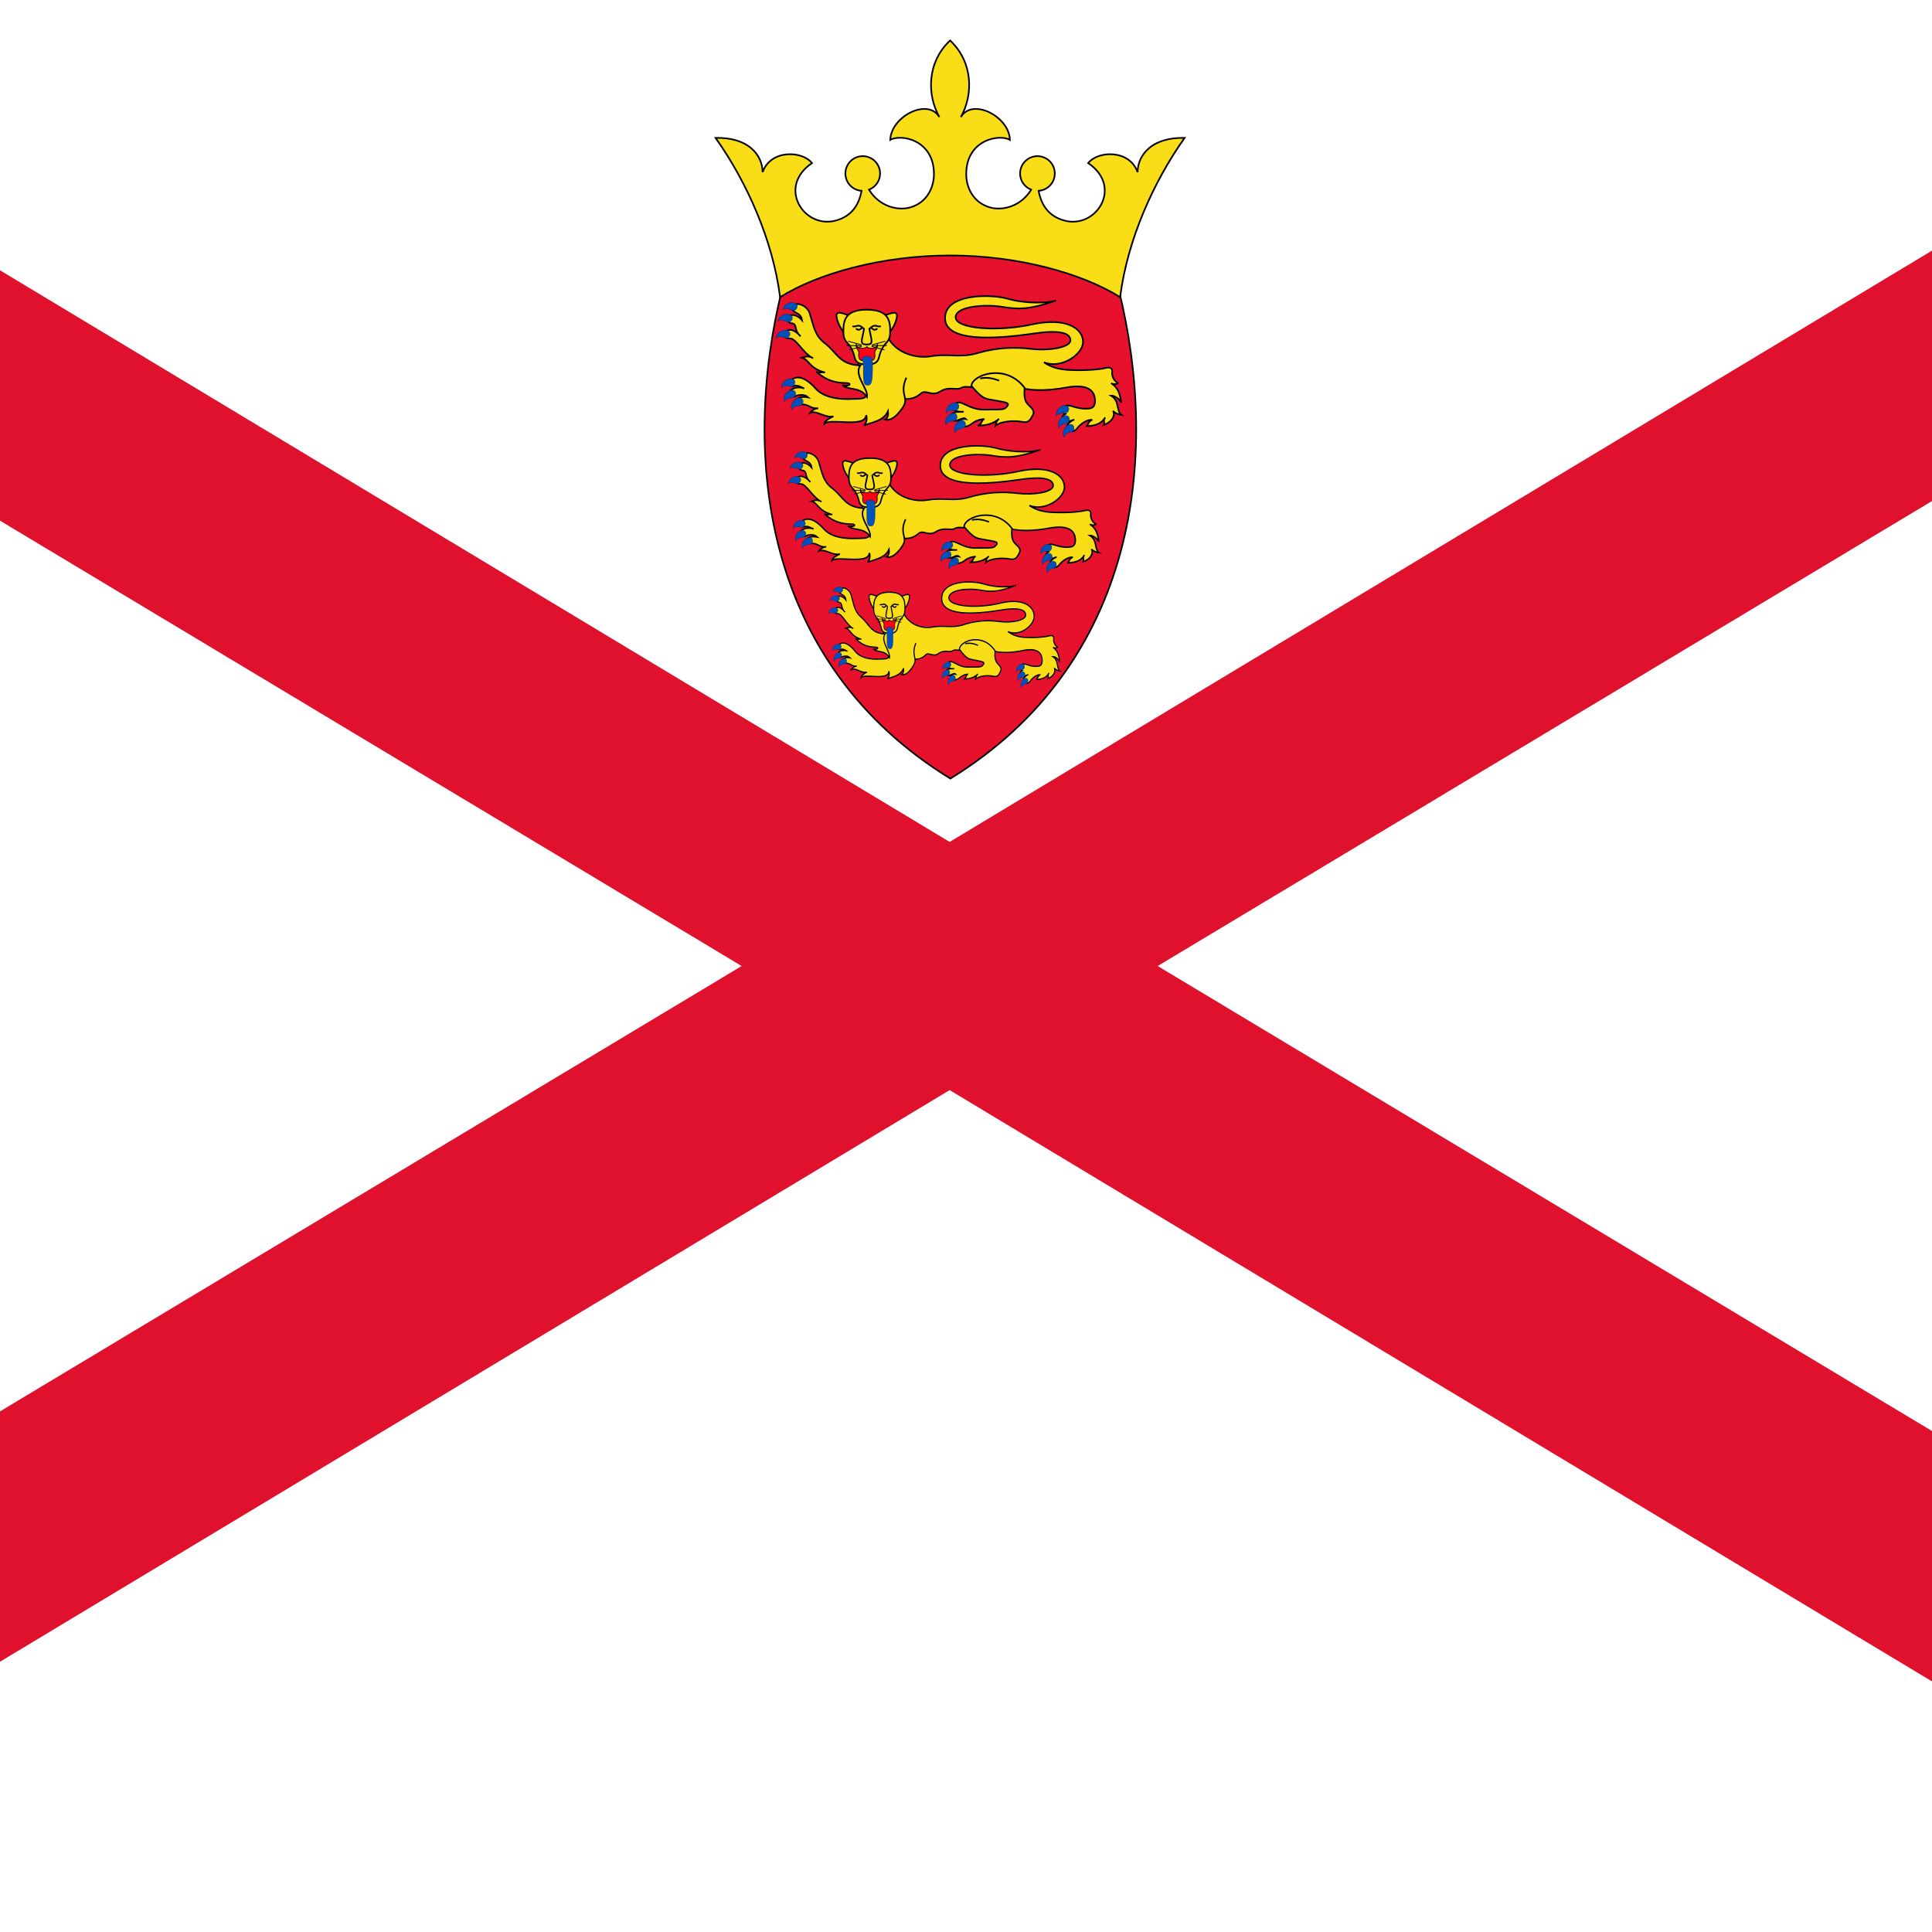 <?xml version="1.0" encoding="UTF-8"?>
<svg xmlns="http://www.w3.org/2000/svg" xmlns:xlink="http://www.w3.org/1999/xlink" width="40px" height="40px" viewBox="0 0 256 256" version="1.1">
<g id="surface1">
<rect x="0" y="0" width="256" height="256" style="fill:rgb(100%,100%,100%);fill-opacity:1;stroke:none;"/>
<path style=" stroke:none;fill-rule:evenodd;fill:rgb(87.451%,6.667%,17.647%);fill-opacity:1;" d="M -87.5 0 L -87.5 16.445 L 98.273 128.004 L -87.5 239.562 L -87.5 256.004 L -59.5 256.004 L 125.832 144.445 L 311.168 256.004 L 339.172 256.004 L 339.172 239.562 L 153.398 128.004 L 339.172 16.445 L 339.172 0 L 311.168 0 L 125.832 111.559 L -59.5 0 L -87.504 0 Z M -87.5 0 "/>
<path style="fill-rule:nonzero;fill:rgb(90.98%,6.667%,17.647%);fill-opacity:1;stroke-width:0.125;stroke-linecap:butt;stroke-linejoin:miter;stroke:rgb(0%,0%,0%);stroke-opacity:1;stroke-miterlimit:4;" d="M 132.66 22.232 C 135.817 35.01 134.086 50.792 119.83 59.548 C 105.575 50.792 103.844 35.01 107.003 22.232 C 110.361 19.179 125.635 17.295 132.66 22.232 Z M 132.66 22.232 " transform="matrix(1.738,0,0,1.738,-82.338,-0.329)"/>
<path style="fill-rule:nonzero;fill:rgb(97.647%,86.667%,8.627%);fill-opacity:1;stroke-width:0.125;stroke-linecap:butt;stroke-linejoin:miter;stroke:rgb(0%,0%,0%);stroke-opacity:1;stroke-miterlimit:4;" d="M 119.81 19.667 C 125.037 19.667 129.902 21.049 132.773 22.843 C 133.335 18.437 135.333 14.031 137.69 10.701 C 135.23 10.65 134.128 11.956 134.104 13.314 C 133.49 11.571 131.08 11.675 130.338 12.623 C 133.027 14.442 130.952 17.668 128.519 17.003 C 127.377 16.69 126.773 15.892 126.559 14.737 C 126.822 14.719 127.083 14.622 127.303 14.444 C 127.87 13.984 127.957 13.152 127.497 12.583 C 127.038 12.017 126.206 11.929 125.637 12.39 C 125.071 12.851 124.983 13.682 125.444 14.249 C 125.595 14.435 125.788 14.568 125.995 14.649 C 125.226 15.903 123.848 16.281 122.859 16.005 C 121.577 15.645 121.04 14.492 121.04 13.469 C 121.04 10.805 123.601 10.393 124.369 10.854 C 124.32 9.062 121.501 7.628 120.631 9.114 C 121.602 7.372 121.553 4.912 119.81 3.274 C 118.068 4.912 118.016 7.372 118.992 9.114 C 118.12 7.628 115.303 9.062 115.251 10.854 C 116.02 10.393 118.58 10.805 118.58 13.469 C 118.58 14.492 118.043 15.645 116.762 16.005 C 115.775 16.281 114.394 15.903 113.626 14.649 C 113.835 14.568 114.026 14.435 114.176 14.249 C 114.637 13.682 114.55 12.851 113.983 12.39 C 113.417 11.929 112.583 12.017 112.124 12.583 C 111.663 13.152 111.751 13.984 112.317 14.444 C 112.538 14.622 112.798 14.719 113.061 14.737 C 112.848 15.892 112.243 16.69 111.101 17.003 C 108.669 17.668 106.594 14.442 109.282 12.623 C 108.54 11.675 106.133 11.571 105.517 13.314 C 105.492 11.956 104.39 10.65 101.931 10.701 C 104.287 14.031 106.286 18.437 106.85 22.843 C 109.718 21.049 114.586 19.667 119.81 19.667 Z M 119.81 19.667 " transform="matrix(1.738,0,0,1.738,-82.338,-0.329)"/>
<path style="fill-rule:nonzero;fill:rgb(97.647%,86.667%,8.627%);fill-opacity:1;stroke-width:0.125;stroke-linecap:butt;stroke-linejoin:miter;stroke:rgb(0%,0%,0%);stroke-opacity:1;stroke-miterlimit:4;" d="M 130.651 32.2 C 130.336 32.274 130.336 32.681 130.17 32.681 C 130.99 32.659 131.388 32.434 131.635 32.02 C 131.455 32.184 131.613 32.501 131.552 32.576 C 132.152 32.364 132.438 31.854 132.229 31.508 C 132.364 31.703 132.755 31.809 132.874 31.825 C 132.454 31.494 132.755 30.741 132.078 30.352 C 132.303 30.336 132.739 30.593 132.861 30.892 C 132.755 30.215 132.649 29.781 132.094 29.403 C 132.152 29.471 132.469 29.532 132.604 29.403 C 132.245 29.179 132.139 28.803 132.168 28.563 C 132.211 28.225 131.988 28.156 131.568 28.261 C 131.188 28.356 130.32 28.412 129.81 28.412 C 128.758 28.412 127.84 28.412 126.968 27.812 C 128.277 28.351 129.945 27.209 129.945 26.263 C 129.945 25.211 128.652 24.354 126.035 24.925 C 123.421 25.496 120.235 25.256 120.235 24.383 C 120.235 23.513 122.519 23.392 123.693 23.572 C 124.864 23.754 125.705 23.873 127.899 23.091 C 127.359 23.302 125.615 23.363 124.232 22.972 C 122.85 22.58 119.453 22.58 119.424 24.415 C 119.392 26.247 123.041 26.081 126.186 25.618 C 128.02 25.346 128.983 25.528 128.983 26.128 C 128.983 26.699 127.299 26.94 126.006 26.789 C 124.713 26.638 123.391 26.67 121.858 27.119 C 120.579 27.497 119.693 27.119 118.281 27.36 C 117.596 27.477 115.937 27.36 115.116 26.007 C 114.613 26.368 113.095 27.124 112.841 27.859 C 112.479 28.536 112.72 29.21 113.201 29.871 C 113.805 30.703 112.899 30.577 112.254 30.606 C 111.369 30.649 110.182 30.512 109.563 29.81 C 109.015 29.188 108.284 28.689 107.702 29.149 C 107.403 29.388 107.691 29.7 107.927 29.613 C 108.163 29.527 108.439 29.7 108.691 29.81 C 108.291 29.637 107.848 29.772 107.677 29.925 C 107.441 30.139 107.729 30.543 108.014 30.399 C 108.239 30.287 108.702 30.213 109.001 30.487 C 108.678 30.426 108.338 30.438 108.176 30.613 C 108.014 30.786 108.14 31.04 108.491 31.024 C 109.053 31 109.197 31.393 109.759 31.312 C 109.413 31.359 109.217 31.539 109.127 31.674 C 109.653 31.434 110.233 32.081 110.917 31.93 C 110.649 32.038 110.222 32.301 110.224 32.501 C 110.629 32.034 113.351 32.861 113.412 31.84 C 113.486 32.049 113.471 32.364 113.261 32.636 C 113.61 32.425 114.734 32.351 115.078 31.539 C 115.109 31.78 115.064 32.094 114.853 32.171 C 115.215 32.288 115.689 32.018 116.175 31.299 C 116.368 31.013 116.416 30.822 116.382 30.606 C 116.863 30.624 117.214 30.505 117.589 30.186 C 117.98 29.855 118.401 30.456 119.062 30.035 C 119.725 29.615 120.296 29.974 120.656 29.765 C 121.015 29.554 121.512 29.84 121.903 29.599 C 122.294 29.358 122.899 29.718 123.547 29.206 C 124.565 29.579 125.752 30.271 128.668 29.734 C 130.336 29.428 130.862 29.99 130.862 30.757 C 130.862 31.283 130.554 31.328 130.32 31.344 C 129.392 31.4 128.992 30.995 128.625 31.126 C 128.38 31.213 128.229 31.613 128.585 31.75 C 128.29 31.901 128.328 32.182 128.479 32.286 C 128.63 32.389 129.016 32.295 129.279 32.173 C 128.942 32.326 128.591 32.6 128.791 32.888 C 128.913 33.063 129.219 33.21 129.504 32.839 C 129.792 32.463 130.316 32.151 130.651 32.2 Z M 130.651 32.2 " transform="matrix(1.738,0,0,1.738,-82.338,-0.329)"/>
<path style="fill-rule:nonzero;fill:rgb(97.647%,86.667%,8.627%);fill-opacity:1;stroke-width:0.125;stroke-linecap:butt;stroke-linejoin:miter;stroke:rgb(0%,0%,0%);stroke-opacity:1;stroke-miterlimit:4;" d="M 112.14 24.264 C 111.299 23.918 111.013 23.909 111.209 24.595 C 111.292 24.887 111.492 25.301 111.697 25.489 C 111.703 25.204 111.809 24.415 112.14 24.264 Z M 112.14 24.264 " transform="matrix(1.738,0,0,1.738,-82.338,-0.329)"/>
<path style="fill-rule:nonzero;fill:rgb(97.647%,86.667%,8.627%);fill-opacity:1;stroke-width:0.125;stroke-linecap:butt;stroke-linejoin:miter;stroke:rgb(0%,0%,0%);stroke-opacity:1;stroke-miterlimit:4;" d="M 114.77 24.264 C 115.613 23.918 115.896 23.909 115.703 24.595 C 115.62 24.887 115.415 25.301 115.213 25.489 C 115.206 25.204 115.1 24.415 114.77 24.264 Z M 114.77 24.264 " transform="matrix(1.738,0,0,1.738,-82.338,-0.329)"/>
<path style="fill-rule:nonzero;fill:rgb(97.647%,86.667%,8.627%);fill-opacity:1;stroke-width:0.125;stroke-linecap:butt;stroke-linejoin:miter;stroke:rgb(0%,0%,0%);stroke-opacity:1;stroke-miterlimit:4;" d="M 113.459 23.801 C 115.053 23.801 115.251 24.55 115.244 25.48 C 115.238 26.488 114.696 26.144 114.388 27.436 C 114.269 27.94 113.864 27.969 113.459 27.969 C 113.055 27.969 112.652 27.94 112.531 27.436 C 112.225 26.144 111.681 26.488 111.674 25.48 C 111.668 24.55 111.865 23.801 113.459 23.801 Z M 113.459 23.801 " transform="matrix(1.738,0,0,1.738,-82.338,-0.329)"/>
<path style="fill-rule:nonzero;fill:rgb(97.647%,86.667%,8.627%);fill-opacity:1;stroke-width:0.125;stroke-linecap:butt;stroke-linejoin:miter;stroke:rgb(0%,0%,0%);stroke-opacity:1;stroke-miterlimit:4;" d="M 109.361 27.495 C 108.954 27.254 108.691 27.421 108.527 27.466 C 109.053 27.6 109.073 28.277 110.276 28.592 C 110.006 28.518 109.856 28.668 109.599 28.531 C 110.096 28.922 110.651 29.376 111.825 29.388 C 112.479 29.397 112.027 29.734 111.6 29.538 C 112.043 29.997 112.922 29.622 113.477 30.456 C 113.583 29.81 112.441 28.787 112.967 28.05 C 111.346 27.983 111.211 27.083 110.276 26.368 C 109.516 25.786 109.449 25.195 109.111 24.089 C 108.959 23.588 108.372 23.275 108.048 23.392 C 107.763 23.498 107.659 23.743 107.902 23.927 C 108.147 24.111 108.459 24.136 108.527 24.604 C 108.21 24.224 107.733 24.087 107.506 24.325 C 107.367 24.469 107.423 24.806 107.722 24.838 C 108.21 24.887 107.859 25.361 108.412 25.827 C 107.922 25.274 107.497 25.224 107.234 25.525 C 107.077 25.705 107.234 26.025 107.571 25.991 C 108.062 25.941 108.628 27.18 109.361 27.495 Z M 109.361 27.495 " transform="matrix(1.738,0,0,1.738,-82.338,-0.329)"/>
<path style="fill-rule:nonzero;fill:rgb(97.647%,86.667%,8.627%);fill-opacity:1;stroke-width:0.125;stroke-linecap:butt;stroke-linejoin:miter;stroke:rgb(0%,0%,0%);stroke-opacity:1;stroke-miterlimit:4;" d="M 122.429 32.139 C 122.173 32.184 122.249 32.605 121.903 32.634 C 122.731 32.634 123.151 32.441 123.542 32.124 C 123.362 32.229 123.288 32.499 123.272 32.65 C 123.708 32.274 124.745 32.245 125.287 32.348 C 125.826 32.454 125.916 32.2 126.112 31.854 C 126.307 31.508 126.038 31.312 125.768 31.042 C 125.496 30.77 125.435 30.395 125.496 29.765 C 124.052 27.841 121.467 28.772 121.438 29.615 C 122.371 30.696 122.49 30.577 123.272 30.725 C 124.052 30.876 124.531 30.876 124.007 31.312 C 123.828 31.463 123.077 31.393 122.49 31.418 C 121.179 31.474 120.579 30.512 120.192 31.013 C 119.873 31.422 120.201 31.604 120.851 31.582 C 120.401 31.586 119.806 31.562 119.907 31.98 C 120.08 32.688 120.754 31.849 121.017 32.139 C 120.793 32.088 120.442 32.225 120.428 32.436 C 120.417 32.65 120.93 32.924 121.492 32.477 C 121.8 32.232 122.193 32.142 122.429 32.139 Z M 122.429 32.139 " transform="matrix(1.738,0,0,1.738,-82.338,-0.329)"/>
<path style="fill:none;stroke-width:0.125;stroke-linecap:butt;stroke-linejoin:miter;stroke:rgb(0%,0%,0%);stroke-opacity:1;stroke-miterlimit:4;" d="M 123.551 29.206 C 123.081 29.035 122.652 28.929 122.101 29.044 " transform="matrix(1.738,0,0,1.738,-82.338,-0.329)"/>
<path style="fill:none;stroke-width:0.125;stroke-linecap:butt;stroke-linejoin:miter;stroke:rgb(0%,0%,0%);stroke-opacity:1;stroke-miterlimit:4;" d="M 116.481 28.983 C 116.094 29.813 116.328 30.222 116.384 30.606 " transform="matrix(1.738,0,0,1.738,-82.338,-0.329)"/>
<path style="fill:none;stroke-width:0.125;stroke-linecap:butt;stroke-linejoin:miter;stroke:rgb(0%,0%,0%);stroke-opacity:1;stroke-miterlimit:4;" d="M 112.369 25.051 C 112.634 25.184 112.785 24.811 113.174 25.208 C 113.066 25.092 112.933 25.516 112.634 25.233 " transform="matrix(1.738,0,0,1.738,-82.338,-0.329)"/>
<path style="fill:none;stroke-width:0.125;stroke-linecap:butt;stroke-linejoin:miter;stroke:rgb(0%,0%,0%);stroke-opacity:1;stroke-miterlimit:4;" d="M 114.529 25.051 C 114.264 25.184 114.116 24.811 113.727 25.208 C 113.835 25.092 113.967 25.516 114.264 25.233 " transform="matrix(1.738,0,0,1.738,-82.338,-0.329)"/>
<path style="fill:none;stroke-width:0.125;stroke-linecap:butt;stroke-linejoin:miter;stroke:rgb(0%,0%,0%);stroke-opacity:1;stroke-miterlimit:4;" d="M 113.729 25.206 C 113.639 25.283 113.63 25.148 113.7 25.501 C 113.828 26.153 113.979 26.458 113.45 26.458 C 112.913 26.458 113.077 26.153 113.203 25.501 C 113.273 25.148 113.264 25.283 113.174 25.206 " transform="matrix(1.738,0,0,1.738,-82.338,-0.329)"/>
<path style="fill-rule:nonzero;fill:rgb(100%,0%,8.627%);fill-opacity:1;stroke-width:0.062;stroke-linecap:butt;stroke-linejoin:miter;stroke:rgb(0%,0%,0%);stroke-opacity:1;stroke-miterlimit:4;" d="M 113.459 27.706 C 113.889 27.706 114.136 27.699 114.069 27.097 C 114.042 26.856 114.363 26.76 114.248 26.368 C 114.37 26.85 113.459 26.802 113.459 26.584 C 113.459 26.802 112.551 26.85 112.67 26.368 C 112.558 26.76 112.877 26.856 112.85 27.097 C 112.785 27.699 113.032 27.706 113.459 27.706 Z M 113.459 27.706 " transform="matrix(1.738,0,0,1.738,-82.338,-0.329)"/>
<path style="fill-rule:nonzero;fill:rgb(0%,0%,0%);fill-opacity:1;stroke-width:0.062;stroke-linecap:butt;stroke-linejoin:miter;stroke:rgb(0%,0%,0%);stroke-opacity:1;stroke-miterlimit:4;" d="M 113.07 26.49 L 112.043 26.202 " transform="matrix(1.738,0,0,1.738,-82.338,-0.329)"/>
<path style="fill-rule:nonzero;fill:rgb(0%,0%,0%);fill-opacity:1;stroke-width:0.062;stroke-linecap:butt;stroke-linejoin:miter;stroke:rgb(0%,0%,0%);stroke-opacity:1;stroke-miterlimit:4;" d="M 113.07 26.544 L 111.922 26.533 " transform="matrix(1.738,0,0,1.738,-82.338,-0.329)"/>
<path style="fill-rule:nonzero;fill:rgb(0%,0%,0%);fill-opacity:1;stroke-width:0.062;stroke-linecap:butt;stroke-linejoin:miter;stroke:rgb(0%,0%,0%);stroke-opacity:1;stroke-miterlimit:4;" d="M 113.079 26.602 L 112.101 26.865 " transform="matrix(1.738,0,0,1.738,-82.338,-0.329)"/>
<path style="fill-rule:nonzero;fill:rgb(0%,0%,0%);fill-opacity:1;stroke-width:0.062;stroke-linecap:butt;stroke-linejoin:miter;stroke:rgb(0%,0%,0%);stroke-opacity:1;stroke-miterlimit:4;" d="M 113.839 26.49 L 114.869 26.202 " transform="matrix(1.738,0,0,1.738,-82.338,-0.329)"/>
<path style="fill-rule:nonzero;fill:rgb(0%,0%,0%);fill-opacity:1;stroke-width:0.062;stroke-linecap:butt;stroke-linejoin:miter;stroke:rgb(0%,0%,0%);stroke-opacity:1;stroke-miterlimit:4;" d="M 113.839 26.544 L 114.988 26.533 " transform="matrix(1.738,0,0,1.738,-82.338,-0.329)"/>
<path style="fill-rule:nonzero;fill:rgb(0%,0%,0%);fill-opacity:1;stroke-width:0.062;stroke-linecap:butt;stroke-linejoin:miter;stroke:rgb(0%,0%,0%);stroke-opacity:1;stroke-miterlimit:4;" d="M 113.83 26.602 L 114.808 26.865 " transform="matrix(1.738,0,0,1.738,-82.338,-0.329)"/>
<path style="fill-rule:nonzero;fill:rgb(0%,31.765%,72.941%);fill-opacity:1;stroke-width:0.013;stroke-linecap:butt;stroke-linejoin:miter;stroke:rgb(0%,0%,0%);stroke-opacity:1;stroke-miterlimit:4;" d="M 108.129 23.414 C 107.83 23.041 107.081 23.356 107.068 23.817 C 107.32 23.518 107.733 23.95 107.958 23.86 C 108.113 23.797 108.25 23.565 108.129 23.414 Z M 108.129 23.414 " transform="matrix(1.738,0,0,1.738,-82.338,-0.329)"/>
<path style="fill-rule:nonzero;fill:rgb(0%,31.765%,72.941%);fill-opacity:1;stroke-width:0.013;stroke-linecap:butt;stroke-linejoin:miter;stroke:rgb(0%,0%,0%);stroke-opacity:1;stroke-miterlimit:4;" d="M 107.749 24.296 C 107.45 23.923 106.704 24.237 106.688 24.698 C 106.94 24.399 107.353 24.831 107.578 24.741 C 107.736 24.678 107.873 24.446 107.749 24.296 Z M 107.749 24.296 " transform="matrix(1.738,0,0,1.738,-82.338,-0.329)"/>
<path style="fill-rule:nonzero;fill:rgb(0%,31.765%,72.941%);fill-opacity:1;stroke-width:0.013;stroke-linecap:butt;stroke-linejoin:miter;stroke:rgb(0%,0%,0%);stroke-opacity:1;stroke-miterlimit:4;" d="M 107.549 25.478 C 107.212 25.143 106.504 25.539 106.54 26 C 106.758 25.674 107.216 26.056 107.43 25.941 C 107.578 25.86 107.688 25.615 107.549 25.478 Z M 107.549 25.478 " transform="matrix(1.738,0,0,1.738,-82.338,-0.329)"/>
<path style="fill-rule:nonzero;fill:rgb(0%,31.765%,72.941%);fill-opacity:1;stroke-width:0.013;stroke-linecap:butt;stroke-linejoin:miter;stroke:rgb(0%,0%,0%);stroke-opacity:1;stroke-miterlimit:4;" d="M 107.911 29.147 C 107.533 28.853 106.877 29.329 106.967 29.781 C 107.144 29.433 107.643 29.761 107.843 29.622 C 107.981 29.525 108.064 29.269 107.911 29.147 Z M 107.911 29.147 " transform="matrix(1.738,0,0,1.738,-82.338,-0.329)"/>
<path style="fill-rule:nonzero;fill:rgb(0%,31.765%,72.941%);fill-opacity:1;stroke-width:0.013;stroke-linecap:butt;stroke-linejoin:miter;stroke:rgb(0%,0%,0%);stroke-opacity:1;stroke-miterlimit:4;" d="M 107.891 29.952 C 107.441 29.786 106.962 30.44 107.187 30.844 C 107.25 30.458 107.825 30.615 107.972 30.422 C 108.075 30.287 108.073 30.017 107.891 29.952 Z M 107.891 29.952 " transform="matrix(1.738,0,0,1.738,-82.338,-0.329)"/>
<path style="fill-rule:nonzero;fill:rgb(0%,31.765%,72.941%);fill-opacity:1;stroke-width:0.013;stroke-linecap:butt;stroke-linejoin:miter;stroke:rgb(0%,0%,0%);stroke-opacity:1;stroke-miterlimit:4;" d="M 108.459 30.55 C 108.012 30.386 107.531 31.04 107.756 31.445 C 107.819 31.058 108.394 31.215 108.543 31.02 C 108.644 30.887 108.642 30.617 108.459 30.55 Z M 108.459 30.55 " transform="matrix(1.738,0,0,1.738,-82.338,-0.329)"/>
<path style="fill-rule:nonzero;fill:rgb(0%,31.765%,72.941%);fill-opacity:1;stroke-width:0.013;stroke-linecap:butt;stroke-linejoin:miter;stroke:rgb(0%,0%,0%);stroke-opacity:1;stroke-miterlimit:4;" d="M 120.199 31.715 C 119.752 31.548 119.273 32.202 119.498 32.607 C 119.561 32.22 120.134 32.378 120.282 32.184 C 120.383 32.049 120.381 31.782 120.199 31.715 Z M 120.199 31.715 " transform="matrix(1.738,0,0,1.738,-82.338,-0.329)"/>
<path style="fill-rule:nonzero;fill:rgb(0%,31.765%,72.941%);fill-opacity:1;stroke-width:0.013;stroke-linecap:butt;stroke-linejoin:miter;stroke:rgb(0%,0%,0%);stroke-opacity:1;stroke-miterlimit:4;" d="M 120.811 32.259 C 120.345 32.144 119.945 32.85 120.213 33.225 C 120.231 32.834 120.822 32.924 120.946 32.715 C 121.031 32.571 120.999 32.304 120.811 32.259 Z M 120.811 32.259 " transform="matrix(1.738,0,0,1.738,-82.338,-0.329)"/>
<path style="fill-rule:nonzero;fill:rgb(0%,31.765%,72.941%);fill-opacity:1;stroke-width:0.013;stroke-linecap:butt;stroke-linejoin:miter;stroke:rgb(0%,0%,0%);stroke-opacity:1;stroke-miterlimit:4;" d="M 120.379 30.941 C 119.965 30.703 119.383 31.267 119.536 31.703 C 119.664 31.332 120.204 31.584 120.381 31.42 C 120.505 31.303 120.548 31.04 120.379 30.941 Z M 120.379 30.941 " transform="matrix(1.738,0,0,1.738,-82.338,-0.329)"/>
<path style="fill-rule:nonzero;fill:rgb(0%,31.765%,72.941%);fill-opacity:1;stroke-width:0.013;stroke-linecap:butt;stroke-linejoin:miter;stroke:rgb(0%,0%,0%);stroke-opacity:1;stroke-miterlimit:4;" d="M 128.731 31.883 C 128.265 31.771 127.863 32.474 128.133 32.85 C 128.153 32.459 128.742 32.551 128.866 32.339 C 128.951 32.196 128.92 31.928 128.731 31.883 Z M 128.731 31.883 " transform="matrix(1.738,0,0,1.738,-82.338,-0.329)"/>
<path style="fill-rule:nonzero;fill:rgb(0%,31.765%,72.941%);fill-opacity:1;stroke-width:0.013;stroke-linecap:butt;stroke-linejoin:miter;stroke:rgb(0%,0%,0%);stroke-opacity:1;stroke-miterlimit:4;" d="M 128.751 31.146 C 128.328 30.921 127.764 31.505 127.933 31.935 C 128.047 31.562 128.596 31.795 128.769 31.622 C 128.888 31.503 128.922 31.238 128.751 31.146 Z M 128.751 31.146 " transform="matrix(1.738,0,0,1.738,-82.338,-0.329)"/>
<path style="fill-rule:nonzero;fill:rgb(0%,31.765%,72.941%);fill-opacity:1;stroke-width:0.013;stroke-linecap:butt;stroke-linejoin:miter;stroke:rgb(0%,0%,0%);stroke-opacity:1;stroke-miterlimit:4;" d="M 129.07 32.542 C 128.603 32.45 128.232 33.171 128.515 33.535 C 128.517 33.142 129.111 33.207 129.225 32.994 C 129.304 32.845 129.261 32.58 129.07 32.542 Z M 129.07 32.542 " transform="matrix(1.738,0,0,1.738,-82.338,-0.329)"/>
<path style="fill-rule:nonzero;fill:rgb(0%,31.765%,72.941%);fill-opacity:1;stroke-width:0.013;stroke-linecap:butt;stroke-linejoin:miter;stroke:rgb(0%,0%,0%);stroke-opacity:1;stroke-miterlimit:4;" d="M 113.491 27.344 C 113.783 27.344 113.902 27.432 113.902 27.962 C 113.902 29.086 113.891 29.57 113.529 29.57 C 113.165 29.57 113.19 29.111 113.19 28.286 C 113.19 27.854 113.19 27.639 113.104 27.675 C 113.104 27.394 113.228 27.344 113.491 27.344 Z M 113.491 27.344 " transform="matrix(1.738,0,0,1.738,-82.338,-0.329)"/>
<path style="fill-rule:nonzero;fill:rgb(97.647%,86.667%,8.627%);fill-opacity:1;stroke-width:0.125;stroke-linecap:butt;stroke-linejoin:miter;stroke:rgb(0%,0%,0%);stroke-opacity:1;stroke-miterlimit:4;" d="M 130.65 32.201 C 130.335 32.276 130.335 32.681 130.17 32.681 C 130.99 32.658 131.387 32.433 131.634 32.019 C 131.454 32.186 131.612 32.501 131.552 32.576 C 132.154 32.366 132.438 31.854 132.229 31.509 C 132.363 31.704 132.756 31.809 132.875 31.824 C 132.453 31.494 132.756 30.742 132.079 30.352 C 132.303 30.335 132.741 30.592 132.861 30.892 C 132.756 30.215 132.648 29.78 132.094 29.403 C 132.154 29.473 132.468 29.533 132.603 29.403 C 132.244 29.178 132.139 28.804 132.169 28.561 C 132.211 28.227 131.989 28.157 131.567 28.262 C 131.187 28.357 130.32 28.412 129.808 28.412 C 128.756 28.412 127.84 28.412 126.968 27.812 C 128.277 28.352 129.943 27.21 129.943 26.263 C 129.943 25.212 128.652 24.355 126.036 24.925 C 123.421 25.497 120.236 25.257 120.236 24.385 C 120.236 23.513 122.519 23.393 123.693 23.573 C 124.865 23.753 125.704 23.873 127.9 23.091 C 127.36 23.301 125.614 23.363 124.233 22.971 C 122.849 22.581 119.454 22.581 119.422 24.415 C 119.392 26.248 123.041 26.081 126.186 25.616 C 128.02 25.347 128.981 25.527 128.981 26.129 C 128.981 26.698 127.3 26.94 126.006 26.788 C 124.715 26.638 123.391 26.668 121.857 27.12 C 120.578 27.497 119.694 27.12 118.28 27.36 C 117.596 27.477 115.937 27.36 115.118 26.009 C 114.613 26.368 113.095 27.123 112.84 27.86 C 112.48 28.537 112.72 29.208 113.199 29.87 C 113.806 30.702 112.9 30.577 112.255 30.607 C 111.368 30.647 110.182 30.512 109.562 29.81 C 109.015 29.188 108.286 28.689 107.702 29.151 C 107.402 29.388 107.689 29.701 107.926 29.613 C 108.161 29.526 108.441 29.701 108.691 29.81 C 108.291 29.638 107.849 29.77 107.677 29.925 C 107.439 30.138 107.729 30.545 108.014 30.4 C 108.241 30.288 108.703 30.213 109.003 30.487 C 108.678 30.425 108.339 30.437 108.176 30.612 C 108.014 30.787 108.141 31.042 108.491 31.024 C 109.053 30.999 109.195 31.394 109.76 31.314 C 109.413 31.359 109.218 31.539 109.128 31.674 C 109.652 31.434 110.234 32.081 110.916 31.929 C 110.649 32.039 110.222 32.301 110.224 32.501 C 110.629 32.034 113.352 32.86 113.412 31.839 C 113.487 32.049 113.472 32.366 113.262 32.636 C 113.609 32.426 114.733 32.351 115.078 31.539 C 115.108 31.779 115.063 32.096 114.853 32.171 C 115.215 32.288 115.69 32.019 116.177 31.299 C 116.369 31.012 116.414 30.822 116.382 30.607 C 116.864 30.625 117.214 30.505 117.588 30.185 C 117.98 29.855 118.4 30.457 119.062 30.035 C 119.724 29.616 120.296 29.975 120.656 29.765 C 121.015 29.556 121.513 29.84 121.902 29.601 C 122.294 29.358 122.899 29.718 123.546 29.206 C 124.565 29.581 125.754 30.27 128.667 29.736 C 130.338 29.428 130.862 29.99 130.862 30.757 C 130.862 31.284 130.552 31.329 130.32 31.344 C 129.391 31.402 128.991 30.994 128.624 31.124 C 128.379 31.212 128.229 31.614 128.584 31.751 C 128.292 31.901 128.329 32.181 128.479 32.286 C 128.629 32.388 129.016 32.293 129.279 32.173 C 128.941 32.326 128.592 32.601 128.791 32.888 C 128.911 33.063 129.219 33.21 129.503 32.838 C 129.791 32.463 130.315 32.151 130.65 32.201 Z M 130.65 32.201 " transform="matrix(1.564,0,0,1.564,-62.182,23.476)"/>
<path style="fill-rule:nonzero;fill:rgb(97.647%,86.667%,8.627%);fill-opacity:1;stroke-width:0.125;stroke-linecap:butt;stroke-linejoin:miter;stroke:rgb(0%,0%,0%);stroke-opacity:1;stroke-miterlimit:4;" d="M 112.14 24.265 C 111.299 23.918 111.014 23.908 111.209 24.595 C 111.291 24.887 111.493 25.302 111.696 25.489 C 111.703 25.204 111.808 24.415 112.14 24.265 Z M 112.14 24.265 " transform="matrix(1.564,0,0,1.564,-62.182,23.476)"/>
<path style="fill-rule:nonzero;fill:rgb(97.647%,86.667%,8.627%);fill-opacity:1;stroke-width:0.125;stroke-linecap:butt;stroke-linejoin:miter;stroke:rgb(0%,0%,0%);stroke-opacity:1;stroke-miterlimit:4;" d="M 114.771 24.265 C 115.612 23.918 115.897 23.908 115.702 24.595 C 115.62 24.887 115.415 25.302 115.213 25.489 C 115.205 25.204 115.1 24.415 114.771 24.265 Z M 114.771 24.265 " transform="matrix(1.564,0,0,1.564,-62.182,23.476)"/>
<path style="fill-rule:nonzero;fill:rgb(97.647%,86.667%,8.627%);fill-opacity:1;stroke-width:0.125;stroke-linecap:butt;stroke-linejoin:miter;stroke:rgb(0%,0%,0%);stroke-opacity:1;stroke-miterlimit:4;" d="M 113.459 23.803 C 115.053 23.803 115.253 24.55 115.245 25.482 C 115.238 26.488 114.696 26.144 114.388 27.435 C 114.269 27.942 113.864 27.969 113.459 27.969 C 113.055 27.969 112.652 27.942 112.53 27.435 C 112.223 26.144 111.683 26.488 111.676 25.482 C 111.668 24.55 111.866 23.803 113.459 23.803 Z M 113.459 23.803 " transform="matrix(1.564,0,0,1.564,-62.182,23.476)"/>
<path style="fill-rule:nonzero;fill:rgb(97.647%,86.667%,8.627%);fill-opacity:1;stroke-width:0.125;stroke-linecap:butt;stroke-linejoin:miter;stroke:rgb(0%,0%,0%);stroke-opacity:1;stroke-miterlimit:4;" d="M 109.36 27.495 C 108.953 27.255 108.693 27.42 108.526 27.465 C 109.053 27.602 109.073 28.277 110.277 28.591 C 110.007 28.517 109.855 28.666 109.6 28.532 C 110.097 28.924 110.652 29.376 111.826 29.388 C 112.48 29.396 112.028 29.736 111.598 29.538 C 112.043 29.998 112.922 29.621 113.479 30.455 C 113.584 29.81 112.44 28.789 112.967 28.052 C 111.346 27.982 111.211 27.083 110.277 26.368 C 109.515 25.786 109.448 25.194 109.113 24.088 C 108.958 23.588 108.371 23.273 108.046 23.393 C 107.764 23.496 107.659 23.743 107.904 23.928 C 108.146 24.113 108.458 24.138 108.526 24.605 C 108.209 24.225 107.734 24.088 107.507 24.325 C 107.367 24.47 107.422 24.807 107.722 24.837 C 108.209 24.887 107.859 25.362 108.413 25.826 C 107.921 25.274 107.497 25.224 107.234 25.524 C 107.077 25.704 107.234 26.024 107.572 25.991 C 108.061 25.941 108.628 27.18 109.36 27.495 Z M 109.36 27.495 " transform="matrix(1.564,0,0,1.564,-62.182,23.476)"/>
<path style="fill-rule:nonzero;fill:rgb(97.647%,86.667%,8.627%);fill-opacity:1;stroke-width:0.125;stroke-linecap:butt;stroke-linejoin:miter;stroke:rgb(0%,0%,0%);stroke-opacity:1;stroke-miterlimit:4;" d="M 122.429 32.138 C 122.174 32.183 122.249 32.606 121.905 32.636 C 122.731 32.636 123.151 32.441 123.541 32.124 C 123.361 32.228 123.286 32.501 123.271 32.651 C 123.708 32.273 124.745 32.243 125.287 32.348 C 125.826 32.456 125.916 32.198 126.111 31.854 C 126.308 31.509 126.036 31.312 125.766 31.042 C 125.497 30.772 125.437 30.395 125.497 29.765 C 124.053 27.84 121.468 28.771 121.438 29.613 C 122.369 30.697 122.489 30.575 123.271 30.727 C 124.053 30.877 124.532 30.877 124.008 31.312 C 123.828 31.462 123.076 31.392 122.489 31.417 C 121.178 31.474 120.578 30.512 120.191 31.012 C 119.874 31.424 120.201 31.604 120.853 31.584 C 120.401 31.586 119.804 31.561 119.906 31.981 C 120.079 32.688 120.753 31.849 121.018 32.141 C 120.793 32.086 120.441 32.223 120.428 32.438 C 120.416 32.651 120.928 32.925 121.493 32.478 C 121.8 32.233 122.192 32.141 122.429 32.138 Z M 122.429 32.138 " transform="matrix(1.564,0,0,1.564,-62.182,23.476)"/>
<path style="fill:none;stroke-width:0.125;stroke-linecap:butt;stroke-linejoin:miter;stroke:rgb(0%,0%,0%);stroke-opacity:1;stroke-miterlimit:4;" d="M 123.551 29.206 C 123.081 29.034 122.652 28.929 122.102 29.044 " transform="matrix(1.564,0,0,1.564,-62.182,23.476)"/>
<path style="fill:none;stroke-width:0.125;stroke-linecap:butt;stroke-linejoin:miter;stroke:rgb(0%,0%,0%);stroke-opacity:1;stroke-miterlimit:4;" d="M 116.479 28.984 C 116.095 29.813 116.327 30.223 116.384 30.607 " transform="matrix(1.564,0,0,1.564,-62.182,23.476)"/>
<path style="fill:none;stroke-width:0.125;stroke-linecap:butt;stroke-linejoin:miter;stroke:rgb(0%,0%,0%);stroke-opacity:1;stroke-miterlimit:4;" d="M 112.37 25.052 C 112.635 25.184 112.785 24.81 113.172 25.207 C 113.067 25.092 112.932 25.517 112.635 25.234 " transform="matrix(1.564,0,0,1.564,-62.182,23.476)"/>
<path style="fill:none;stroke-width:0.125;stroke-linecap:butt;stroke-linejoin:miter;stroke:rgb(0%,0%,0%);stroke-opacity:1;stroke-miterlimit:4;" d="M 114.531 25.052 C 114.266 25.184 114.116 24.81 113.727 25.207 C 113.834 25.092 113.966 25.517 114.266 25.234 " transform="matrix(1.564,0,0,1.564,-62.182,23.476)"/>
<path style="fill:none;stroke-width:0.125;stroke-linecap:butt;stroke-linejoin:miter;stroke:rgb(0%,0%,0%);stroke-opacity:1;stroke-miterlimit:4;" d="M 113.729 25.207 C 113.639 25.282 113.629 25.147 113.699 25.502 C 113.826 26.153 113.979 26.458 113.452 26.458 C 112.912 26.458 113.077 26.153 113.202 25.502 C 113.272 25.147 113.264 25.282 113.172 25.207 " transform="matrix(1.564,0,0,1.564,-62.182,23.476)"/>
<path style="fill-rule:nonzero;fill:rgb(100%,0%,8.627%);fill-opacity:1;stroke-width:0.062;stroke-linecap:butt;stroke-linejoin:miter;stroke:rgb(0%,0%,0%);stroke-opacity:1;stroke-miterlimit:4;" d="M 113.459 27.707 C 113.889 27.707 114.136 27.7 114.069 27.098 C 114.041 26.855 114.361 26.76 114.249 26.368 C 114.368 26.85 113.459 26.803 113.459 26.586 C 113.459 26.803 112.55 26.85 112.67 26.368 C 112.557 26.76 112.877 26.855 112.852 27.098 C 112.785 27.7 113.032 27.707 113.459 27.707 Z M 113.459 27.707 " transform="matrix(1.564,0,0,1.564,-62.182,23.476)"/>
<path style="fill-rule:nonzero;fill:rgb(0%,0%,0%);fill-opacity:1;stroke-width:0.062;stroke-linecap:butt;stroke-linejoin:miter;stroke:rgb(0%,0%,0%);stroke-opacity:1;stroke-miterlimit:4;" d="M 113.07 26.488 L 112.043 26.201 " transform="matrix(1.564,0,0,1.564,-62.182,23.476)"/>
<path style="fill-rule:nonzero;fill:rgb(0%,0%,0%);fill-opacity:1;stroke-width:0.062;stroke-linecap:butt;stroke-linejoin:miter;stroke:rgb(0%,0%,0%);stroke-opacity:1;stroke-miterlimit:4;" d="M 113.07 26.543 L 111.923 26.533 " transform="matrix(1.564,0,0,1.564,-62.182,23.476)"/>
<path style="fill-rule:nonzero;fill:rgb(0%,0%,0%);fill-opacity:1;stroke-width:0.062;stroke-linecap:butt;stroke-linejoin:miter;stroke:rgb(0%,0%,0%);stroke-opacity:1;stroke-miterlimit:4;" d="M 113.08 26.603 L 112.1 26.865 " transform="matrix(1.564,0,0,1.564,-62.182,23.476)"/>
<path style="fill-rule:nonzero;fill:rgb(0%,0%,0%);fill-opacity:1;stroke-width:0.062;stroke-linecap:butt;stroke-linejoin:miter;stroke:rgb(0%,0%,0%);stroke-opacity:1;stroke-miterlimit:4;" d="M 113.839 26.488 L 114.868 26.201 " transform="matrix(1.564,0,0,1.564,-62.182,23.476)"/>
<path style="fill-rule:nonzero;fill:rgb(0%,0%,0%);fill-opacity:1;stroke-width:0.062;stroke-linecap:butt;stroke-linejoin:miter;stroke:rgb(0%,0%,0%);stroke-opacity:1;stroke-miterlimit:4;" d="M 113.839 26.543 L 114.988 26.533 " transform="matrix(1.564,0,0,1.564,-62.182,23.476)"/>
<path style="fill-rule:nonzero;fill:rgb(0%,0%,0%);fill-opacity:1;stroke-width:0.062;stroke-linecap:butt;stroke-linejoin:miter;stroke:rgb(0%,0%,0%);stroke-opacity:1;stroke-miterlimit:4;" d="M 113.829 26.603 L 114.808 26.865 " transform="matrix(1.564,0,0,1.564,-62.182,23.476)"/>
<path style="fill-rule:nonzero;fill:rgb(0%,31.765%,72.941%);fill-opacity:1;stroke-width:0.013;stroke-linecap:butt;stroke-linejoin:miter;stroke:rgb(0%,0%,0%);stroke-opacity:1;stroke-miterlimit:4;" d="M 108.131 23.413 C 107.831 23.041 107.082 23.356 107.067 23.818 C 107.319 23.518 107.734 23.95 107.959 23.86 C 108.114 23.795 108.251 23.566 108.131 23.413 Z M 108.131 23.413 " transform="matrix(1.564,0,0,1.564,-62.182,23.476)"/>
<path style="fill-rule:nonzero;fill:rgb(0%,31.765%,72.941%);fill-opacity:1;stroke-width:0.013;stroke-linecap:butt;stroke-linejoin:miter;stroke:rgb(0%,0%,0%);stroke-opacity:1;stroke-miterlimit:4;" d="M 107.749 24.295 C 107.452 23.923 106.702 24.238 106.687 24.7 C 106.94 24.4 107.352 24.832 107.579 24.74 C 107.734 24.677 107.871 24.447 107.749 24.295 Z M 107.749 24.295 " transform="matrix(1.564,0,0,1.564,-62.182,23.476)"/>
<path style="fill-rule:nonzero;fill:rgb(0%,31.765%,72.941%);fill-opacity:1;stroke-width:0.013;stroke-linecap:butt;stroke-linejoin:miter;stroke:rgb(0%,0%,0%);stroke-opacity:1;stroke-miterlimit:4;" d="M 107.549 25.479 C 107.212 25.142 106.503 25.539 106.54 26.001 C 106.757 25.674 107.217 26.056 107.429 25.941 C 107.579 25.861 107.689 25.616 107.549 25.479 Z M 107.549 25.479 " transform="matrix(1.564,0,0,1.564,-62.182,23.476)"/>
<path style="fill-rule:nonzero;fill:rgb(0%,31.765%,72.941%);fill-opacity:1;stroke-width:0.013;stroke-linecap:butt;stroke-linejoin:miter;stroke:rgb(0%,0%,0%);stroke-opacity:1;stroke-miterlimit:4;" d="M 107.909 29.148 C 107.534 28.854 106.877 29.328 106.967 29.78 C 107.145 29.433 107.644 29.76 107.844 29.621 C 107.981 29.523 108.064 29.268 107.909 29.148 Z M 107.909 29.148 " transform="matrix(1.564,0,0,1.564,-62.182,23.476)"/>
<path style="fill-rule:nonzero;fill:rgb(0%,31.765%,72.941%);fill-opacity:1;stroke-width:0.013;stroke-linecap:butt;stroke-linejoin:miter;stroke:rgb(0%,0%,0%);stroke-opacity:1;stroke-miterlimit:4;" d="M 107.889 29.95 C 107.442 29.785 106.962 30.44 107.187 30.845 C 107.249 30.457 107.824 30.615 107.971 30.42 C 108.074 30.288 108.071 30.018 107.889 29.95 Z M 107.889 29.95 " transform="matrix(1.564,0,0,1.564,-62.182,23.476)"/>
<path style="fill-rule:nonzero;fill:rgb(0%,31.765%,72.941%);fill-opacity:1;stroke-width:0.013;stroke-linecap:butt;stroke-linejoin:miter;stroke:rgb(0%,0%,0%);stroke-opacity:1;stroke-miterlimit:4;" d="M 108.461 30.55 C 108.011 30.385 107.532 31.039 107.757 31.444 C 107.819 31.057 108.396 31.214 108.541 31.022 C 108.643 30.887 108.641 30.617 108.461 30.55 Z M 108.461 30.55 " transform="matrix(1.564,0,0,1.564,-62.182,23.476)"/>
<path style="fill-rule:nonzero;fill:rgb(0%,31.765%,72.941%);fill-opacity:1;stroke-width:0.013;stroke-linecap:butt;stroke-linejoin:miter;stroke:rgb(0%,0%,0%);stroke-opacity:1;stroke-miterlimit:4;" d="M 120.201 31.714 C 119.751 31.549 119.272 32.203 119.497 32.608 C 119.559 32.221 120.136 32.378 120.281 32.183 C 120.383 32.049 120.381 31.781 120.201 31.714 Z M 120.201 31.714 " transform="matrix(1.564,0,0,1.564,-62.182,23.476)"/>
<path style="fill-rule:nonzero;fill:rgb(0%,31.765%,72.941%);fill-opacity:1;stroke-width:0.013;stroke-linecap:butt;stroke-linejoin:miter;stroke:rgb(0%,0%,0%);stroke-opacity:1;stroke-miterlimit:4;" d="M 120.811 32.258 C 120.346 32.146 119.944 32.85 120.214 33.225 C 120.231 32.833 120.821 32.925 120.945 32.716 C 121.03 32.571 120.998 32.303 120.811 32.258 Z M 120.811 32.258 " transform="matrix(1.564,0,0,1.564,-62.182,23.476)"/>
<path style="fill-rule:nonzero;fill:rgb(0%,31.765%,72.941%);fill-opacity:1;stroke-width:0.013;stroke-linecap:butt;stroke-linejoin:miter;stroke:rgb(0%,0%,0%);stroke-opacity:1;stroke-miterlimit:4;" d="M 120.381 30.942 C 119.966 30.702 119.382 31.267 119.534 31.704 C 119.664 31.332 120.204 31.584 120.381 31.419 C 120.503 31.304 120.548 31.039 120.381 30.942 Z M 120.381 30.942 " transform="matrix(1.564,0,0,1.564,-62.182,23.476)"/>
<path style="fill-rule:nonzero;fill:rgb(0%,31.765%,72.941%);fill-opacity:1;stroke-width:0.013;stroke-linecap:butt;stroke-linejoin:miter;stroke:rgb(0%,0%,0%);stroke-opacity:1;stroke-miterlimit:4;" d="M 128.729 31.884 C 128.267 31.769 127.865 32.476 128.132 32.85 C 128.152 32.458 128.741 32.551 128.864 32.341 C 128.951 32.196 128.919 31.929 128.729 31.884 Z M 128.729 31.884 " transform="matrix(1.564,0,0,1.564,-62.182,23.476)"/>
<path style="fill-rule:nonzero;fill:rgb(0%,31.765%,72.941%);fill-opacity:1;stroke-width:0.013;stroke-linecap:butt;stroke-linejoin:miter;stroke:rgb(0%,0%,0%);stroke-opacity:1;stroke-miterlimit:4;" d="M 128.749 31.147 C 128.329 30.922 127.765 31.504 127.932 31.936 C 128.047 31.561 128.597 31.794 128.769 31.624 C 128.886 31.504 128.921 31.237 128.749 31.147 Z M 128.749 31.147 " transform="matrix(1.564,0,0,1.564,-62.182,23.476)"/>
<path style="fill-rule:nonzero;fill:rgb(0%,31.765%,72.941%);fill-opacity:1;stroke-width:0.013;stroke-linecap:butt;stroke-linejoin:miter;stroke:rgb(0%,0%,0%);stroke-opacity:1;stroke-miterlimit:4;" d="M 129.071 32.543 C 128.602 32.448 128.232 33.17 128.517 33.535 C 128.519 33.143 129.111 33.208 129.226 32.993 C 129.306 32.845 129.261 32.581 129.071 32.543 Z M 129.071 32.543 " transform="matrix(1.564,0,0,1.564,-62.182,23.476)"/>
<path style="fill-rule:nonzero;fill:rgb(0%,31.765%,72.941%);fill-opacity:1;stroke-width:0.013;stroke-linecap:butt;stroke-linejoin:miter;stroke:rgb(0%,0%,0%);stroke-opacity:1;stroke-miterlimit:4;" d="M 113.489 27.345 C 113.784 27.345 113.904 27.43 113.904 27.962 C 113.904 29.086 113.889 29.571 113.529 29.571 C 113.164 29.571 113.189 29.111 113.189 28.284 C 113.189 27.855 113.189 27.64 113.102 27.675 C 113.102 27.392 113.227 27.345 113.489 27.345 Z M 113.489 27.345 " transform="matrix(1.564,0,0,1.564,-62.182,23.476)"/>
<path style="fill-rule:nonzero;fill:rgb(97.647%,86.667%,8.627%);fill-opacity:1;stroke-width:0.125;stroke-linecap:butt;stroke-linejoin:miter;stroke:rgb(0%,0%,0%);stroke-opacity:1;stroke-miterlimit:4;" d="M 130.648 32.201 C 130.336 32.276 130.336 32.681 130.169 32.681 C 130.991 32.66 131.387 32.432 131.635 32.018 C 131.454 32.186 131.611 32.501 131.551 32.576 C 132.152 32.366 132.44 31.853 132.229 31.509 C 132.363 31.704 132.756 31.808 132.876 31.823 C 132.454 31.494 132.756 30.741 132.078 30.352 C 132.303 30.337 132.739 30.591 132.86 30.891 C 132.756 30.217 132.648 29.779 132.095 29.404 C 132.152 29.473 132.47 29.533 132.605 29.404 C 132.246 29.18 132.138 28.802 132.168 28.562 C 132.212 28.226 131.987 28.158 131.568 28.262 C 131.189 28.355 130.32 28.412 129.81 28.412 C 128.756 28.412 127.84 28.412 126.968 27.81 C 128.276 28.352 129.944 27.21 129.944 26.263 C 129.944 25.211 128.652 24.354 126.035 24.926 C 123.421 25.496 120.237 25.256 120.237 24.384 C 120.237 23.511 122.518 23.391 123.693 23.571 C 124.864 23.754 125.706 23.874 127.9 23.092 C 127.36 23.302 125.615 23.362 124.233 22.972 C 122.85 22.582 119.451 22.582 119.425 24.414 C 119.394 26.248 123.038 26.08 126.186 25.616 C 128.021 25.346 128.981 25.526 128.981 26.128 C 128.981 26.698 127.3 26.941 126.005 26.788 C 124.713 26.638 123.391 26.668 121.857 27.12 C 120.579 27.495 119.693 27.12 118.28 27.36 C 117.596 27.477 115.935 27.36 115.116 26.008 C 114.613 26.368 113.096 27.123 112.841 27.861 C 112.479 28.535 112.72 29.21 113.2 29.869 C 113.808 30.702 112.902 30.576 112.254 30.606 C 111.368 30.648 110.18 30.514 109.563 29.809 C 109.016 29.189 108.285 28.688 107.701 29.15 C 107.402 29.386 107.691 29.701 107.926 29.614 C 108.16 29.527 108.439 29.701 108.691 29.809 C 108.291 29.638 107.848 29.77 107.677 29.926 C 107.439 30.139 107.728 30.544 108.016 30.4 C 108.241 30.289 108.701 30.214 109.003 30.487 C 108.677 30.427 108.338 30.439 108.177 30.612 C 108.016 30.786 108.14 31.041 108.489 31.026 C 109.053 30.999 109.197 31.395 109.758 31.314 C 109.412 31.359 109.217 31.539 109.127 31.674 C 109.654 31.434 110.234 32.081 110.915 31.928 C 110.65 32.039 110.221 32.3 110.224 32.501 C 110.63 32.033 113.351 32.861 113.412 31.838 C 113.486 32.048 113.472 32.366 113.261 32.636 C 113.61 32.426 114.734 32.351 115.079 31.539 C 115.11 31.778 115.063 32.096 114.855 32.171 C 115.214 32.288 115.69 32.018 116.177 31.299 C 116.368 31.011 116.415 30.822 116.381 30.606 C 116.864 30.624 117.213 30.505 117.589 30.187 C 117.978 29.854 118.401 30.457 119.062 30.037 C 119.723 29.614 120.294 29.977 120.656 29.764 C 121.015 29.554 121.512 29.839 121.904 29.599 C 122.293 29.359 122.901 29.716 123.548 29.207 C 124.565 29.578 125.753 30.271 128.665 29.734 C 130.336 29.428 130.86 29.992 130.86 30.756 C 130.86 31.284 130.554 31.329 130.32 31.344 C 129.39 31.401 128.991 30.996 128.625 31.125 C 128.38 31.212 128.229 31.614 128.585 31.751 C 128.29 31.901 128.33 32.183 128.477 32.285 C 128.628 32.387 129.018 32.294 129.279 32.171 C 128.94 32.324 128.592 32.6 128.789 32.888 C 128.914 33.061 129.219 33.211 129.504 32.837 C 129.789 32.462 130.316 32.15 130.648 32.201 Z M 130.648 32.201 " transform="matrix(1.164,0,0,1.303,-14.226,47.454)"/>
<path style="fill-rule:nonzero;fill:rgb(97.647%,86.667%,8.627%);fill-opacity:1;stroke-width:0.125;stroke-linecap:butt;stroke-linejoin:miter;stroke:rgb(0%,0%,0%);stroke-opacity:1;stroke-miterlimit:4;" d="M 112.14 24.264 C 111.298 23.919 111.013 23.91 111.207 24.593 C 111.291 24.887 111.492 25.301 111.697 25.49 C 111.704 25.205 111.808 24.414 112.14 24.264 Z M 112.14 24.264 " transform="matrix(1.164,0,0,1.303,-14.226,47.454)"/>
<path style="fill-rule:nonzero;fill:rgb(97.647%,86.667%,8.627%);fill-opacity:1;stroke-width:0.125;stroke-linecap:butt;stroke-linejoin:miter;stroke:rgb(0%,0%,0%);stroke-opacity:1;stroke-miterlimit:4;" d="M 114.771 24.264 C 115.613 23.919 115.895 23.91 115.703 24.593 C 115.62 24.887 115.415 25.301 115.214 25.49 C 115.207 25.205 115.099 24.414 114.771 24.264 Z M 114.771 24.264 " transform="matrix(1.164,0,0,1.303,-14.226,47.454)"/>
<path style="fill-rule:nonzero;fill:rgb(97.647%,86.667%,8.627%);fill-opacity:1;stroke-width:0.125;stroke-linecap:butt;stroke-linejoin:miter;stroke:rgb(0%,0%,0%);stroke-opacity:1;stroke-miterlimit:4;" d="M 113.459 23.802 C 115.052 23.802 115.25 24.549 115.244 25.481 C 115.237 26.488 114.697 26.143 114.388 27.435 C 114.267 27.942 113.865 27.969 113.459 27.969 C 113.053 27.969 112.653 27.942 112.533 27.435 C 112.224 26.143 111.684 26.488 111.674 25.481 C 111.667 24.549 111.865 23.802 113.459 23.802 Z M 113.459 23.802 " transform="matrix(1.164,0,0,1.303,-14.226,47.454)"/>
<path style="fill-rule:nonzero;fill:rgb(97.647%,86.667%,8.627%);fill-opacity:1;stroke-width:0.125;stroke-linecap:butt;stroke-linejoin:miter;stroke:rgb(0%,0%,0%);stroke-opacity:1;stroke-miterlimit:4;" d="M 109.358 27.495 C 108.952 27.255 108.691 27.42 108.526 27.465 C 109.053 27.6 109.073 28.277 110.278 28.592 C 110.006 28.517 109.855 28.667 109.6 28.532 C 110.097 28.922 110.654 29.374 111.825 29.389 C 112.479 29.395 112.026 29.734 111.6 29.539 C 112.043 29.998 112.922 29.623 113.479 30.457 C 113.583 29.809 112.442 28.787 112.965 28.053 C 111.345 27.981 111.211 27.084 110.278 26.368 C 109.516 25.786 109.449 25.196 109.113 24.087 C 108.959 23.586 108.372 23.275 108.046 23.394 C 107.765 23.496 107.661 23.742 107.902 23.928 C 108.147 24.111 108.459 24.138 108.526 24.605 C 108.207 24.225 107.734 24.087 107.506 24.324 C 107.369 24.468 107.422 24.806 107.721 24.836 C 108.207 24.887 107.858 25.361 108.412 25.825 C 107.922 25.274 107.496 25.226 107.234 25.526 C 107.077 25.706 107.234 26.023 107.573 25.99 C 108.06 25.939 108.627 27.18 109.358 27.495 Z M 109.358 27.495 " transform="matrix(1.164,0,0,1.303,-14.226,47.454)"/>
<path style="fill-rule:nonzero;fill:rgb(97.647%,86.667%,8.627%);fill-opacity:1;stroke-width:0.125;stroke-linecap:butt;stroke-linejoin:miter;stroke:rgb(0%,0%,0%);stroke-opacity:1;stroke-miterlimit:4;" d="M 122.431 32.138 C 122.173 32.183 122.25 32.606 121.904 32.636 C 122.73 32.636 123.152 32.441 123.542 32.123 C 123.36 32.228 123.287 32.501 123.273 32.651 C 123.709 32.273 124.746 32.243 125.286 32.351 C 125.827 32.456 125.917 32.198 126.112 31.853 C 126.306 31.509 126.038 31.314 125.766 31.041 C 125.494 30.771 125.437 30.397 125.494 29.764 C 124.052 27.84 121.468 28.772 121.438 29.614 C 122.371 30.696 122.491 30.576 123.273 30.726 C 124.052 30.876 124.531 30.876 124.008 31.314 C 123.827 31.464 123.075 31.392 122.491 31.419 C 121.179 31.476 120.579 30.511 120.193 31.011 C 119.874 31.422 120.203 31.605 120.851 31.584 C 120.401 31.587 119.804 31.563 119.908 31.982 C 120.079 32.687 120.753 31.85 121.018 32.141 C 120.794 32.087 120.441 32.225 120.428 32.438 C 120.418 32.651 120.928 32.924 121.491 32.477 C 121.8 32.234 122.193 32.141 122.431 32.138 Z M 122.431 32.138 " transform="matrix(1.164,0,0,1.303,-14.226,47.454)"/>
<path style="fill:none;stroke-width:0.125;stroke-linecap:butt;stroke-linejoin:miter;stroke:rgb(0%,0%,0%);stroke-opacity:1;stroke-miterlimit:4;" d="M 123.548 29.207 C 123.082 29.036 122.652 28.931 122.102 29.042 " transform="matrix(1.164,0,0,1.303,-14.226,47.454)"/>
<path style="fill:none;stroke-width:0.125;stroke-linecap:butt;stroke-linejoin:miter;stroke:rgb(0%,0%,0%);stroke-opacity:1;stroke-miterlimit:4;" d="M 116.479 28.982 C 116.093 29.812 116.328 30.223 116.385 30.606 " transform="matrix(1.164,0,0,1.303,-14.226,47.454)"/>
<path style="fill:none;stroke-width:0.125;stroke-linecap:butt;stroke-linejoin:miter;stroke:rgb(0%,0%,0%);stroke-opacity:1;stroke-miterlimit:4;" d="M 112.372 25.052 C 112.637 25.184 112.784 24.809 113.173 25.208 C 113.066 25.091 112.932 25.517 112.637 25.235 " transform="matrix(1.164,0,0,1.303,-14.226,47.454)"/>
<path style="fill:none;stroke-width:0.125;stroke-linecap:butt;stroke-linejoin:miter;stroke:rgb(0%,0%,0%);stroke-opacity:1;stroke-miterlimit:4;" d="M 114.529 25.052 C 114.264 25.184 114.116 24.809 113.727 25.208 C 113.834 25.091 113.965 25.517 114.264 25.235 " transform="matrix(1.164,0,0,1.303,-14.226,47.454)"/>
<path style="fill:none;stroke-width:0.125;stroke-linecap:butt;stroke-linejoin:miter;stroke:rgb(0%,0%,0%);stroke-opacity:1;stroke-miterlimit:4;" d="M 113.73 25.208 C 113.64 25.283 113.63 25.148 113.7 25.502 C 113.828 26.152 113.979 26.458 113.452 26.458 C 112.912 26.458 113.076 26.152 113.204 25.502 C 113.274 25.148 113.264 25.283 113.173 25.208 " transform="matrix(1.164,0,0,1.303,-14.226,47.454)"/>
<path style="fill-rule:nonzero;fill:rgb(100%,0%,8.627%);fill-opacity:1;stroke-width:0.062;stroke-linecap:butt;stroke-linejoin:miter;stroke:rgb(0%,0%,0%);stroke-opacity:1;stroke-miterlimit:4;" d="M 113.459 27.705 C 113.888 27.705 114.136 27.699 114.069 27.096 C 114.043 26.857 114.361 26.761 114.251 26.368 C 114.368 26.851 113.459 26.803 113.459 26.584 C 113.459 26.803 112.549 26.851 112.67 26.368 C 112.559 26.761 112.878 26.857 112.851 27.096 C 112.784 27.699 113.033 27.705 113.459 27.705 Z M 113.459 27.705 " transform="matrix(1.164,0,0,1.303,-14.226,47.454)"/>
<path style="fill-rule:nonzero;fill:rgb(0%,0%,0%);fill-opacity:1;stroke-width:0.062;stroke-linecap:butt;stroke-linejoin:miter;stroke:rgb(0%,0%,0%);stroke-opacity:1;stroke-miterlimit:4;" d="M 113.069 26.488 L 112.043 26.203 " transform="matrix(1.164,0,0,1.303,-14.226,47.454)"/>
<path style="fill-rule:nonzero;fill:rgb(0%,0%,0%);fill-opacity:1;stroke-width:0.062;stroke-linecap:butt;stroke-linejoin:miter;stroke:rgb(0%,0%,0%);stroke-opacity:1;stroke-miterlimit:4;" d="M 113.069 26.542 L 111.922 26.533 " transform="matrix(1.164,0,0,1.303,-14.226,47.454)"/>
<path style="fill-rule:nonzero;fill:rgb(0%,0%,0%);fill-opacity:1;stroke-width:0.062;stroke-linecap:butt;stroke-linejoin:miter;stroke:rgb(0%,0%,0%);stroke-opacity:1;stroke-miterlimit:4;" d="M 113.079 26.602 L 112.1 26.866 " transform="matrix(1.164,0,0,1.303,-14.226,47.454)"/>
<path style="fill-rule:nonzero;fill:rgb(0%,0%,0%);fill-opacity:1;stroke-width:0.062;stroke-linecap:butt;stroke-linejoin:miter;stroke:rgb(0%,0%,0%);stroke-opacity:1;stroke-miterlimit:4;" d="M 113.841 26.488 L 114.868 26.203 " transform="matrix(1.164,0,0,1.303,-14.226,47.454)"/>
<path style="fill-rule:nonzero;fill:rgb(0%,0%,0%);fill-opacity:1;stroke-width:0.062;stroke-linecap:butt;stroke-linejoin:miter;stroke:rgb(0%,0%,0%);stroke-opacity:1;stroke-miterlimit:4;" d="M 113.841 26.542 L 114.989 26.533 " transform="matrix(1.164,0,0,1.303,-14.226,47.454)"/>
<path style="fill-rule:nonzero;fill:rgb(0%,0%,0%);fill-opacity:1;stroke-width:0.062;stroke-linecap:butt;stroke-linejoin:miter;stroke:rgb(0%,0%,0%);stroke-opacity:1;stroke-miterlimit:4;" d="M 113.831 26.602 L 114.808 26.866 " transform="matrix(1.164,0,0,1.303,-14.226,47.454)"/>
<path style="fill-rule:nonzero;fill:rgb(0%,31.765%,72.941%);fill-opacity:1;stroke-width:0.013;stroke-linecap:butt;stroke-linejoin:miter;stroke:rgb(0%,0%,0%);stroke-opacity:1;stroke-miterlimit:4;" d="M 108.13 23.415 C 107.832 23.041 107.083 23.356 107.067 23.817 C 107.322 23.517 107.734 23.949 107.959 23.859 C 108.114 23.796 108.251 23.565 108.13 23.415 Z M 108.13 23.415 " transform="matrix(1.164,0,0,1.303,-14.226,47.454)"/>
<path style="fill-rule:nonzero;fill:rgb(0%,31.765%,72.941%);fill-opacity:1;stroke-width:0.013;stroke-linecap:butt;stroke-linejoin:miter;stroke:rgb(0%,0%,0%);stroke-opacity:1;stroke-miterlimit:4;" d="M 107.751 24.294 C 107.452 23.922 106.704 24.237 106.687 24.698 C 106.939 24.399 107.352 24.83 107.58 24.74 C 107.734 24.677 107.872 24.447 107.751 24.294 Z M 107.751 24.294 " transform="matrix(1.164,0,0,1.303,-14.226,47.454)"/>
<path style="fill-rule:nonzero;fill:rgb(0%,31.765%,72.941%);fill-opacity:1;stroke-width:0.013;stroke-linecap:butt;stroke-linejoin:miter;stroke:rgb(0%,0%,0%);stroke-opacity:1;stroke-miterlimit:4;" d="M 107.55 25.478 C 107.211 25.142 106.503 25.541 106.54 25.999 C 106.758 25.673 107.218 26.056 107.429 25.939 C 107.577 25.861 107.687 25.616 107.55 25.478 Z M 107.55 25.478 " transform="matrix(1.164,0,0,1.303,-14.226,47.454)"/>
<path style="fill-rule:nonzero;fill:rgb(0%,31.765%,72.941%);fill-opacity:1;stroke-width:0.013;stroke-linecap:butt;stroke-linejoin:miter;stroke:rgb(0%,0%,0%);stroke-opacity:1;stroke-miterlimit:4;" d="M 107.909 29.147 C 107.533 28.853 106.875 29.33 106.966 29.782 C 107.144 29.434 107.644 29.761 107.842 29.62 C 107.983 29.524 108.063 29.27 107.909 29.147 Z M 107.909 29.147 " transform="matrix(1.164,0,0,1.303,-14.226,47.454)"/>
<path style="fill-rule:nonzero;fill:rgb(0%,31.765%,72.941%);fill-opacity:1;stroke-width:0.013;stroke-linecap:butt;stroke-linejoin:miter;stroke:rgb(0%,0%,0%);stroke-opacity:1;stroke-miterlimit:4;" d="M 107.889 29.95 C 107.442 29.785 106.963 30.442 107.187 30.843 C 107.248 30.457 107.825 30.615 107.973 30.421 C 108.073 30.286 108.073 30.019 107.889 29.95 Z M 107.889 29.95 " transform="matrix(1.164,0,0,1.303,-14.226,47.454)"/>
<path style="fill-rule:nonzero;fill:rgb(0%,31.765%,72.941%);fill-opacity:1;stroke-width:0.013;stroke-linecap:butt;stroke-linejoin:miter;stroke:rgb(0%,0%,0%);stroke-opacity:1;stroke-miterlimit:4;" d="M 108.459 30.55 C 108.013 30.385 107.533 31.041 107.754 31.446 C 107.818 31.056 108.395 31.215 108.543 31.02 C 108.644 30.885 108.644 30.618 108.459 30.55 Z M 108.459 30.55 " transform="matrix(1.164,0,0,1.303,-14.226,47.454)"/>
<path style="fill-rule:nonzero;fill:rgb(0%,31.765%,72.941%);fill-opacity:1;stroke-width:0.013;stroke-linecap:butt;stroke-linejoin:miter;stroke:rgb(0%,0%,0%);stroke-opacity:1;stroke-miterlimit:4;" d="M 120.2 31.713 C 119.753 31.548 119.274 32.204 119.498 32.609 C 119.559 32.219 120.136 32.378 120.284 32.183 C 120.384 32.048 120.381 31.781 120.2 31.713 Z M 120.2 31.713 " transform="matrix(1.164,0,0,1.303,-14.226,47.454)"/>
<path style="fill-rule:nonzero;fill:rgb(0%,31.765%,72.941%);fill-opacity:1;stroke-width:0.013;stroke-linecap:butt;stroke-linejoin:miter;stroke:rgb(0%,0%,0%);stroke-opacity:1;stroke-miterlimit:4;" d="M 120.81 32.258 C 120.347 32.144 119.945 32.849 120.213 33.226 C 120.23 32.834 120.82 32.924 120.945 32.717 C 121.032 32.57 120.998 32.303 120.81 32.258 Z M 120.81 32.258 " transform="matrix(1.164,0,0,1.303,-14.226,47.454)"/>
<path style="fill-rule:nonzero;fill:rgb(0%,31.765%,72.941%);fill-opacity:1;stroke-width:0.013;stroke-linecap:butt;stroke-linejoin:miter;stroke:rgb(0%,0%,0%);stroke-opacity:1;stroke-miterlimit:4;" d="M 120.381 30.942 C 119.965 30.702 119.381 31.266 119.535 31.704 C 119.663 31.332 120.203 31.587 120.381 31.419 C 120.505 31.305 120.549 31.038 120.381 30.942 Z M 120.381 30.942 " transform="matrix(1.164,0,0,1.303,-14.226,47.454)"/>
<path style="fill-rule:nonzero;fill:rgb(0%,31.765%,72.941%);fill-opacity:1;stroke-width:0.013;stroke-linecap:butt;stroke-linejoin:miter;stroke:rgb(0%,0%,0%);stroke-opacity:1;stroke-miterlimit:4;" d="M 128.729 31.883 C 128.266 31.769 127.863 32.474 128.132 32.852 C 128.152 32.459 128.743 32.549 128.867 32.339 C 128.951 32.195 128.92 31.928 128.729 31.883 Z M 128.729 31.883 " transform="matrix(1.164,0,0,1.303,-14.226,47.454)"/>
<path style="fill-rule:nonzero;fill:rgb(0%,31.765%,72.941%);fill-opacity:1;stroke-width:0.013;stroke-linecap:butt;stroke-linejoin:miter;stroke:rgb(0%,0%,0%);stroke-opacity:1;stroke-miterlimit:4;" d="M 128.749 31.146 C 128.33 30.921 127.766 31.506 127.931 31.934 C 128.048 31.56 128.595 31.796 128.769 31.623 C 128.887 31.503 128.92 31.239 128.749 31.146 Z M 128.749 31.146 " transform="matrix(1.164,0,0,1.303,-14.226,47.454)"/>
<path style="fill-rule:nonzero;fill:rgb(0%,31.765%,72.941%);fill-opacity:1;stroke-width:0.013;stroke-linecap:butt;stroke-linejoin:miter;stroke:rgb(0%,0%,0%);stroke-opacity:1;stroke-miterlimit:4;" d="M 129.071 32.543 C 128.602 32.45 128.232 33.172 128.514 33.535 C 128.518 33.142 129.112 33.208 129.226 32.992 C 129.306 32.846 129.263 32.579 129.071 32.543 Z M 129.071 32.543 " transform="matrix(1.164,0,0,1.303,-14.226,47.454)"/>
<path style="fill-rule:nonzero;fill:rgb(0%,31.765%,72.941%);fill-opacity:1;stroke-width:0.013;stroke-linecap:butt;stroke-linejoin:miter;stroke:rgb(0%,0%,0%);stroke-opacity:1;stroke-miterlimit:4;" d="M 113.489 27.345 C 113.784 27.345 113.902 27.432 113.902 27.963 C 113.902 29.087 113.892 29.572 113.529 29.572 C 113.163 29.572 113.19 29.111 113.19 28.286 C 113.19 27.855 113.19 27.639 113.103 27.675 C 113.103 27.393 113.227 27.345 113.489 27.345 Z M 113.489 27.345 " transform="matrix(1.164,0,0,1.303,-14.226,47.454)"/>
</g>
</svg>
